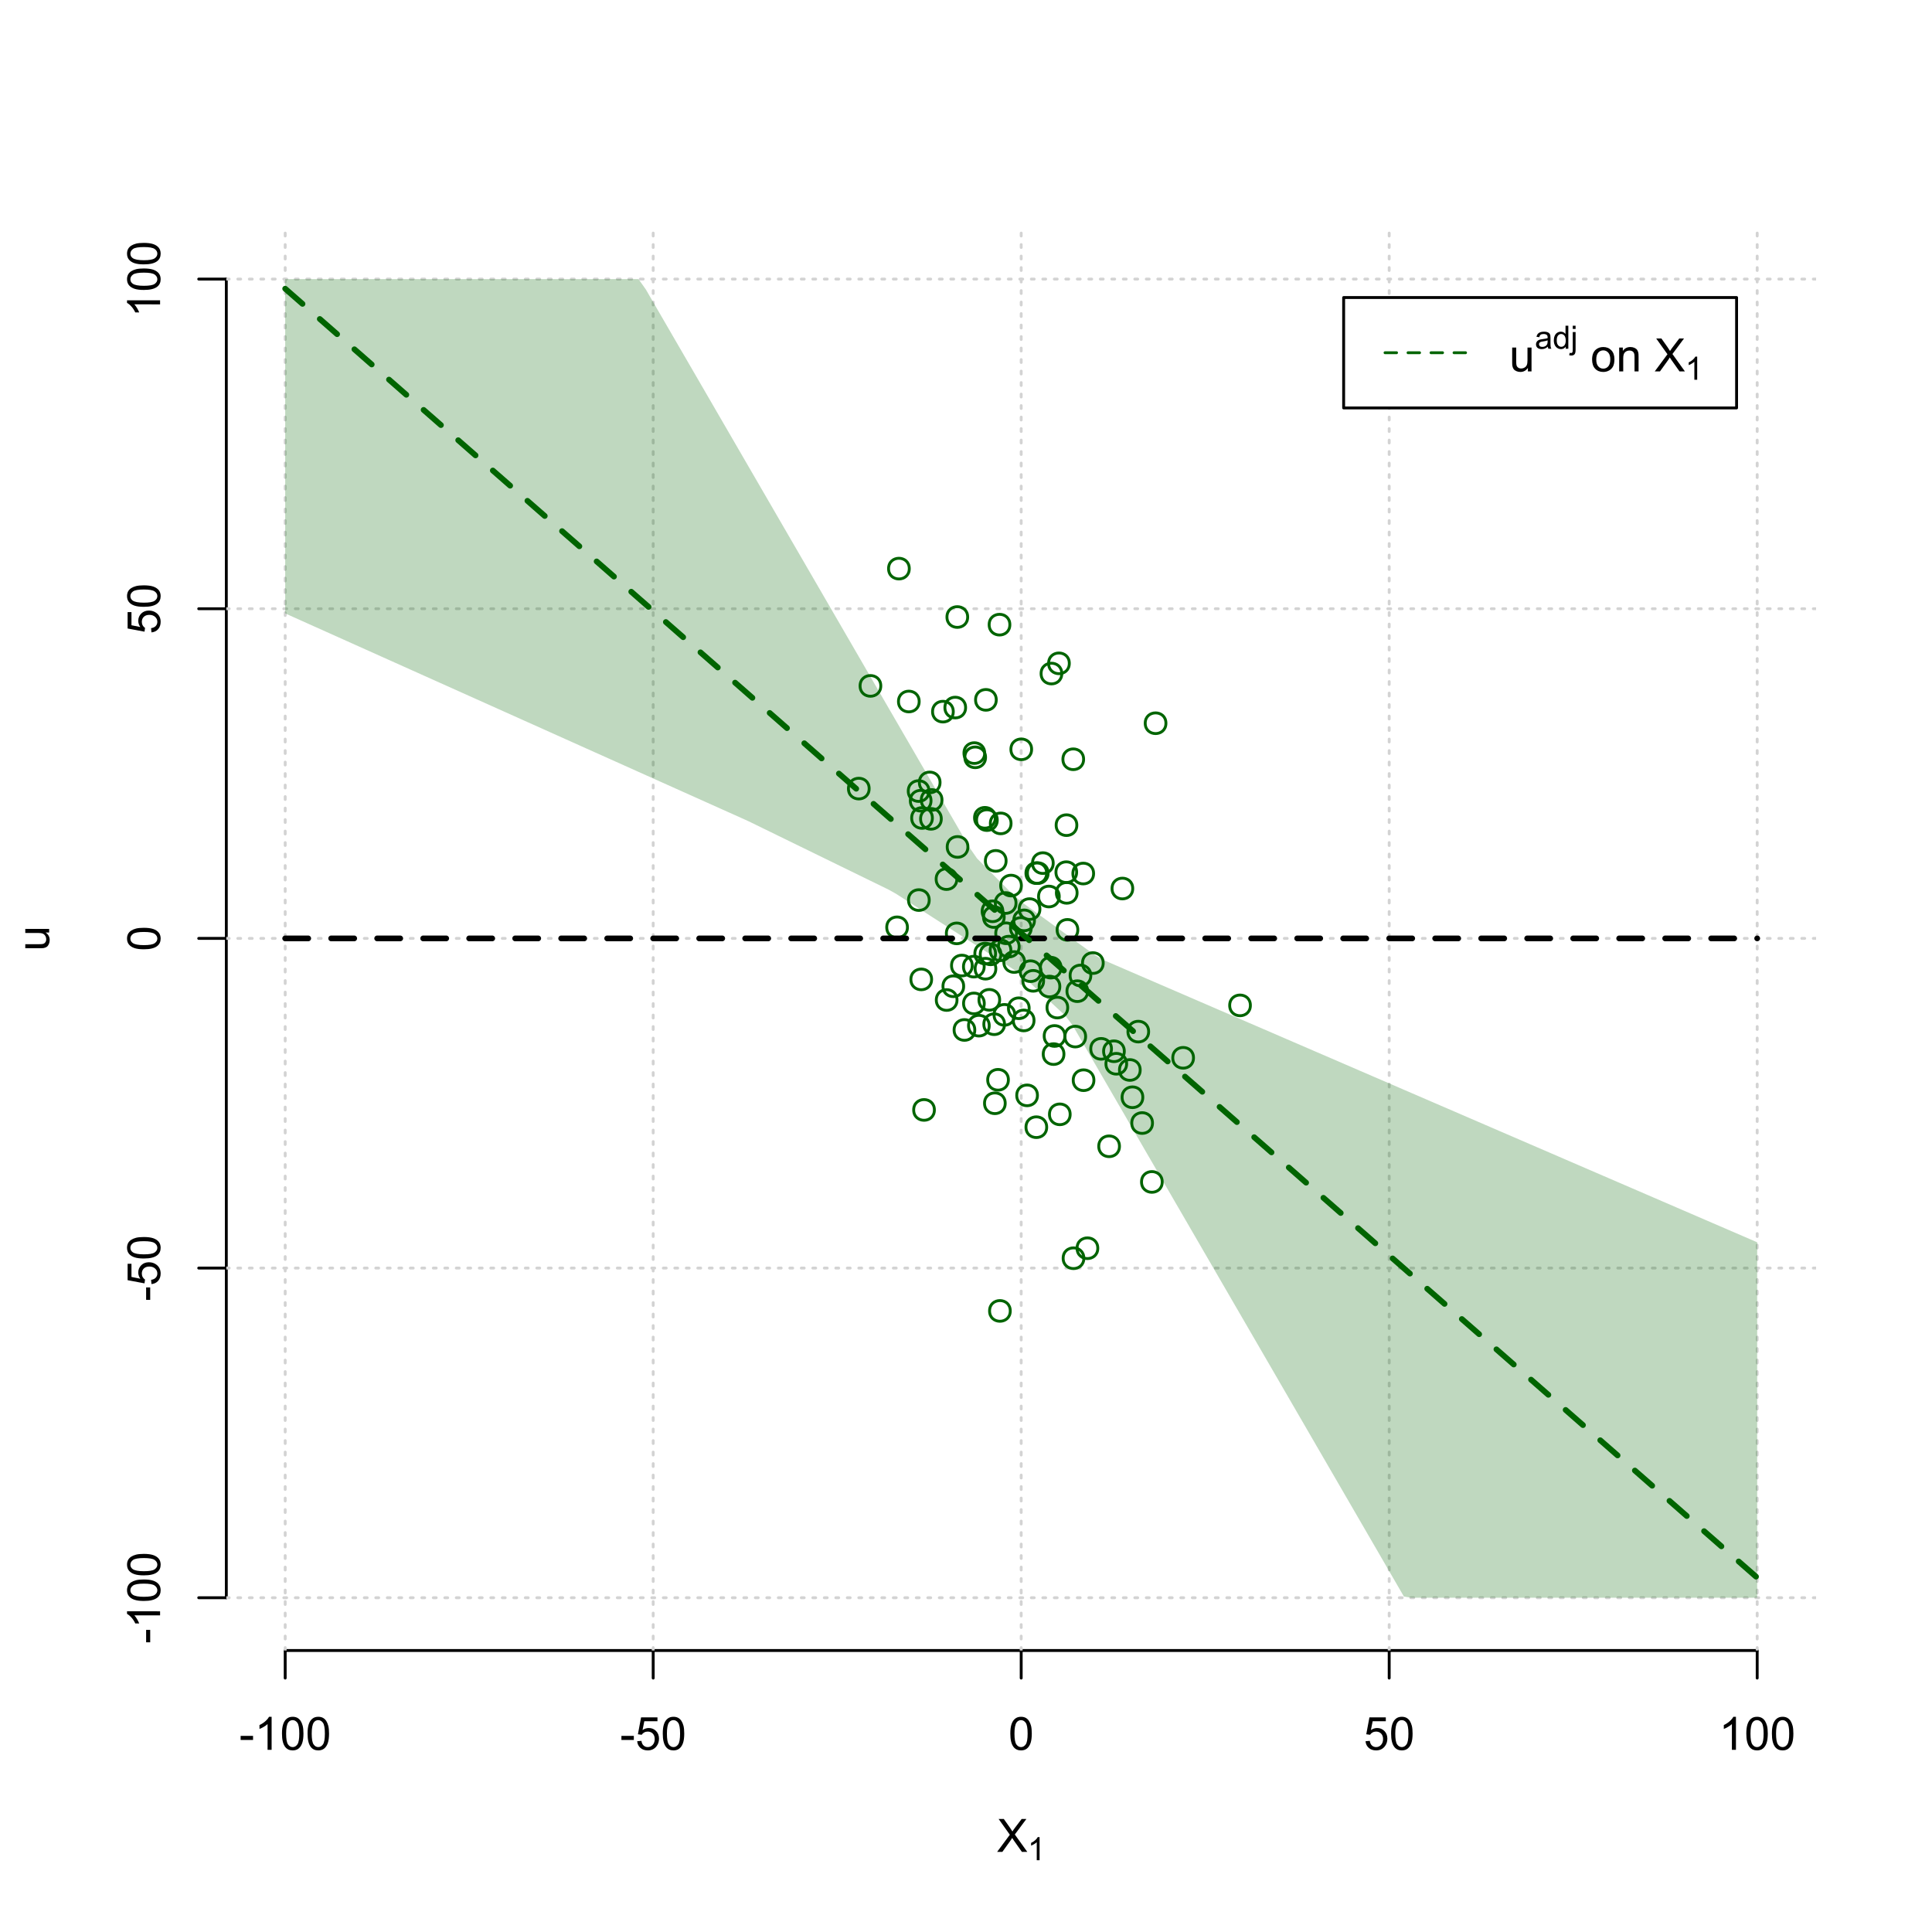 <?xml version="1.0" encoding="UTF-8"?>
<svg xmlns="http://www.w3.org/2000/svg" xmlns:xlink="http://www.w3.org/1999/xlink" width="504pt" height="504pt" viewBox="0 0 504 504" version="1.1">
<defs>
<g>
<symbol overflow="visible" id="glyph0-0">
<path style="stroke:none;" d="M 1.5 0 L 1.5 -7.5 L 7.5 -7.5 L 7.5 0 Z M 1.688 -0.188 L 7.312 -0.188 L 7.312 -7.312 L 1.688 -7.312 Z M 1.688 -0.188 "/>
</symbol>
<symbol overflow="visible" id="glyph0-1">
<path style="stroke:none;" d="M 0.055 0 L 3.375 -4.477 L 0.445 -8.59 L 1.797 -8.59 L 3.359 -6.387 C 3.68 -5.93 3.91 -5.578 4.047 -5.332 C 4.238 -5.645 4.465 -5.969 4.727 -6.312 L 6.457 -8.59 L 7.695 -8.59 L 4.676 -4.539 L 7.93 0 L 6.523 0 L 4.359 -3.062 C 4.238 -3.238 4.113 -3.43 3.984 -3.641 C 3.789 -3.324 3.652 -3.109 3.574 -2.992 L 1.418 0 Z M 0.055 0 "/>
</symbol>
<symbol overflow="visible" id="glyph0-2">
<path style="stroke:none;" d="M 0.383 -2.578 L 0.383 -3.641 L 3.621 -3.641 L 3.621 -2.578 Z M 0.383 -2.578 "/>
</symbol>
<symbol overflow="visible" id="glyph0-3">
<path style="stroke:none;" d="M 4.469 0 L 3.414 0 L 3.414 -6.719 C 3.16 -6.477 2.828 -6.234 2.414 -5.996 C 2 -5.75 1.629 -5.57 1.305 -5.449 L 1.305 -6.469 C 1.895 -6.742 2.41 -7.078 2.852 -7.477 C 3.293 -7.871 3.605 -8.254 3.789 -8.625 L 4.469 -8.625 Z M 4.469 0 "/>
</symbol>
<symbol overflow="visible" id="glyph0-4">
<path style="stroke:none;" d="M 0.5 -4.234 C 0.496 -5.246 0.602 -6.062 0.812 -6.688 C 1.02 -7.305 1.328 -7.785 1.742 -8.121 C 2.148 -8.457 2.668 -8.625 3.297 -8.625 C 3.758 -8.625 4.164 -8.531 4.512 -8.348 C 4.855 -8.16 5.141 -7.891 5.371 -7.543 C 5.594 -7.191 5.773 -6.766 5.906 -6.266 C 6.035 -5.762 6.098 -5.086 6.102 -4.234 C 6.098 -3.227 5.996 -2.414 5.789 -1.797 C 5.578 -1.176 5.266 -0.695 4.859 -0.359 C 4.445 -0.02 3.926 0.145 3.297 0.148 C 2.465 0.145 1.816 -0.148 1.348 -0.742 C 0.781 -1.457 0.496 -2.621 0.5 -4.234 Z M 1.582 -4.234 C 1.582 -2.824 1.746 -1.887 2.074 -1.418 C 2.402 -0.949 2.809 -0.715 3.297 -0.719 C 3.777 -0.715 4.184 -0.949 4.52 -1.422 C 4.848 -1.887 5.016 -2.824 5.016 -4.234 C 5.016 -5.648 4.848 -6.59 4.52 -7.055 C 4.184 -7.516 3.773 -7.746 3.289 -7.75 C 2.801 -7.746 2.414 -7.543 2.125 -7.137 C 1.762 -6.613 1.582 -5.645 1.582 -4.234 Z M 1.582 -4.234 "/>
</symbol>
<symbol overflow="visible" id="glyph0-5">
<path style="stroke:none;" d="M 0.5 -2.25 L 1.605 -2.344 C 1.684 -1.805 1.871 -1.398 2.176 -1.125 C 2.473 -0.852 2.836 -0.715 3.258 -0.719 C 3.766 -0.715 4.195 -0.906 4.547 -1.293 C 4.898 -1.672 5.074 -2.18 5.074 -2.82 C 5.074 -3.414 4.902 -3.891 4.566 -4.242 C 4.227 -4.59 3.785 -4.762 3.242 -4.766 C 2.898 -4.762 2.594 -4.684 2.32 -4.531 C 2.047 -4.375 1.832 -4.176 1.676 -3.93 L 0.688 -4.062 L 1.516 -8.473 L 5.789 -8.473 L 5.789 -7.465 L 2.359 -7.465 L 1.898 -5.156 C 2.414 -5.516 2.953 -5.695 3.523 -5.695 C 4.27 -5.695 4.902 -5.434 5.422 -4.914 C 5.934 -4.395 6.191 -3.727 6.195 -2.914 C 6.191 -2.133 5.965 -1.461 5.516 -0.898 C 4.961 -0.199 4.211 0.145 3.258 0.148 C 2.477 0.145 1.836 -0.07 1.344 -0.508 C 0.844 -0.941 0.562 -1.523 0.5 -2.25 Z M 0.5 -2.25 "/>
</symbol>
<symbol overflow="visible" id="glyph0-6">
<path style="stroke:none;" d="M 4.867 0 L 4.867 -0.914 C 4.379 -0.211 3.723 0.141 2.895 0.141 C 2.527 0.141 2.184 0.07 1.867 -0.07 C 1.547 -0.211 1.309 -0.387 1.156 -0.602 C 1 -0.812 0.895 -1.074 0.832 -1.383 C 0.785 -1.59 0.762 -1.918 0.766 -2.367 L 0.766 -6.223 L 1.82 -6.223 L 1.82 -2.773 C 1.816 -2.219 1.84 -1.848 1.887 -1.656 C 1.949 -1.379 2.09 -1.16 2.309 -1.004 C 2.523 -0.84 2.789 -0.762 3.105 -0.766 C 3.418 -0.762 3.715 -0.844 3.996 -1.008 C 4.273 -1.172 4.469 -1.391 4.586 -1.672 C 4.699 -1.949 4.758 -2.355 4.758 -2.891 L 4.758 -6.223 L 5.812 -6.223 L 5.812 0 Z M 4.867 0 "/>
</symbol>
<symbol overflow="visible" id="glyph0-7">
<path style="stroke:none;" d=""/>
</symbol>
<symbol overflow="visible" id="glyph0-8">
<path style="stroke:none;" d="M 0.398 -3.109 C 0.398 -4.262 0.719 -5.117 1.359 -5.672 C 1.895 -6.133 2.547 -6.363 3.316 -6.363 C 4.172 -6.363 4.871 -6.082 5.414 -5.52 C 5.953 -4.957 6.223 -4.184 6.227 -3.199 C 6.223 -2.398 6.102 -1.766 5.867 -1.309 C 5.625 -0.848 5.277 -0.492 4.82 -0.238 C 4.359 0.016 3.859 0.141 3.316 0.141 C 2.441 0.141 1.734 -0.137 1.203 -0.695 C 0.664 -1.254 0.398 -2.059 0.398 -3.109 Z M 1.484 -3.109 C 1.48 -2.309 1.656 -1.711 2.004 -1.32 C 2.348 -0.922 2.785 -0.727 3.316 -0.727 C 3.84 -0.727 4.273 -0.926 4.621 -1.324 C 4.969 -1.723 5.145 -2.328 5.145 -3.148 C 5.145 -3.914 4.969 -4.496 4.617 -4.895 C 4.266 -5.289 3.832 -5.488 3.316 -5.492 C 2.785 -5.488 2.348 -5.293 2.004 -4.898 C 1.656 -4.5 1.48 -3.902 1.484 -3.109 Z M 1.484 -3.109 "/>
</symbol>
<symbol overflow="visible" id="glyph0-9">
<path style="stroke:none;" d="M 0.789 0 L 0.789 -6.223 L 1.742 -6.223 L 1.742 -5.336 C 2.195 -6.02 2.855 -6.363 3.719 -6.363 C 4.09 -6.363 4.434 -6.293 4.754 -6.16 C 5.066 -6.023 5.305 -5.848 5.461 -5.633 C 5.617 -5.41 5.727 -5.152 5.789 -4.852 C 5.828 -4.656 5.848 -4.312 5.848 -3.828 L 5.848 0 L 4.793 0 L 4.793 -3.785 C 4.793 -4.215 4.75 -4.535 4.668 -4.75 C 4.586 -4.961 4.441 -5.129 4.234 -5.258 C 4.023 -5.383 3.777 -5.449 3.5 -5.449 C 3.047 -5.449 2.66 -5.305 2.332 -5.02 C 2.004 -4.734 1.84 -4.195 1.844 -3.398 L 1.844 0 Z M 0.789 0 "/>
</symbol>
<symbol overflow="visible" id="glyph1-0">
<path style="stroke:none;" d="M 1.051 0 L 1.051 -5.25 L 5.25 -5.25 L 5.25 0 Z M 1.18 -0.133 L 5.117 -0.133 L 5.117 -5.117 L 1.18 -5.117 Z M 1.18 -0.133 "/>
</symbol>
<symbol overflow="visible" id="glyph1-1">
<path style="stroke:none;" d="M 3.129 0 L 2.391 0 L 2.391 -4.703 C 2.211 -4.531 1.977 -4.363 1.691 -4.195 C 1.398 -4.023 1.141 -3.895 0.914 -3.812 L 0.914 -4.527 C 1.328 -4.719 1.688 -4.953 1.996 -5.234 C 2.305 -5.508 2.523 -5.777 2.652 -6.039 L 3.129 -6.039 Z M 3.129 0 "/>
</symbol>
<symbol overflow="visible" id="glyph1-2">
<path style="stroke:none;" d="M 3.395 -0.539 C 3.117 -0.305 2.855 -0.137 2.605 -0.043 C 2.352 0.051 2.082 0.094 1.793 0.098 C 1.312 0.094 0.941 -0.02 0.688 -0.25 C 0.43 -0.48 0.305 -0.781 0.305 -1.148 C 0.305 -1.359 0.352 -1.551 0.449 -1.73 C 0.543 -1.902 0.668 -2.047 0.828 -2.156 C 0.984 -2.262 1.164 -2.34 1.363 -2.398 C 1.504 -2.434 1.723 -2.473 2.02 -2.512 C 2.609 -2.578 3.047 -2.664 3.336 -2.766 C 3.336 -2.867 3.34 -2.93 3.34 -2.957 C 3.34 -3.258 3.27 -3.469 3.129 -3.594 C 2.941 -3.758 2.66 -3.844 2.289 -3.844 C 1.941 -3.844 1.684 -3.781 1.52 -3.66 C 1.348 -3.535 1.227 -3.32 1.152 -3.016 L 0.43 -3.113 C 0.492 -3.418 0.602 -3.668 0.754 -3.863 C 0.902 -4.051 1.121 -4.199 1.406 -4.301 C 1.688 -4.402 2.016 -4.453 2.395 -4.453 C 2.766 -4.453 3.066 -4.406 3.301 -4.32 C 3.527 -4.23 3.699 -4.121 3.812 -3.992 C 3.918 -3.855 3.996 -3.691 4.043 -3.492 C 4.066 -3.363 4.078 -3.133 4.082 -2.809 L 4.082 -1.824 C 4.078 -1.137 4.094 -0.703 4.129 -0.523 C 4.156 -0.336 4.219 -0.164 4.316 0 L 3.543 0 C 3.465 -0.152 3.414 -0.332 3.395 -0.539 Z M 3.336 -2.188 C 3.062 -2.074 2.66 -1.98 2.129 -1.906 C 1.82 -1.859 1.605 -1.812 1.484 -1.758 C 1.355 -1.703 1.258 -1.621 1.191 -1.52 C 1.121 -1.41 1.09 -1.293 1.09 -1.168 C 1.09 -0.969 1.164 -0.805 1.312 -0.676 C 1.461 -0.543 1.68 -0.48 1.969 -0.48 C 2.25 -0.48 2.5 -0.539 2.727 -0.664 C 2.945 -0.785 3.109 -0.957 3.215 -1.176 C 3.293 -1.34 3.332 -1.586 3.336 -1.914 Z M 3.336 -2.188 "/>
</symbol>
<symbol overflow="visible" id="glyph1-3">
<path style="stroke:none;" d="M 3.379 0 L 3.379 -0.551 C 3.102 -0.121 2.695 0.094 2.16 0.098 C 1.812 0.094 1.492 0 1.203 -0.188 C 0.906 -0.379 0.68 -0.645 0.523 -0.988 C 0.359 -1.328 0.281 -1.723 0.285 -2.172 C 0.281 -2.605 0.355 -3 0.504 -3.355 C 0.648 -3.707 0.863 -3.977 1.156 -4.168 C 1.441 -4.355 1.766 -4.453 2.129 -4.453 C 2.387 -4.453 2.621 -4.395 2.828 -4.285 C 3.031 -4.172 3.199 -4.031 3.332 -3.855 L 3.332 -6.012 L 4.066 -6.012 L 4.066 0 Z M 1.047 -2.172 C 1.043 -1.613 1.16 -1.195 1.398 -0.922 C 1.629 -0.641 1.906 -0.504 2.23 -0.508 C 2.551 -0.504 2.824 -0.637 3.051 -0.902 C 3.273 -1.168 3.387 -1.57 3.391 -2.113 C 3.387 -2.707 3.273 -3.145 3.047 -3.426 C 2.816 -3.703 2.531 -3.844 2.199 -3.844 C 1.867 -3.844 1.594 -3.707 1.375 -3.441 C 1.152 -3.168 1.043 -2.746 1.047 -2.172 Z M 1.047 -2.172 "/>
</symbol>
<symbol overflow="visible" id="glyph1-4">
<path style="stroke:none;" d="M 0.551 -5.156 L 0.551 -6.012 L 1.289 -6.012 L 1.289 -5.156 Z M -0.387 1.691 L -0.246 1.062 C -0.098 1.098 0.016 1.117 0.102 1.121 C 0.25 1.117 0.363 1.066 0.438 0.969 C 0.512 0.867 0.551 0.621 0.551 0.223 L 0.551 -4.355 L 1.289 -4.355 L 1.289 0.238 C 1.289 0.773 1.219 1.148 1.078 1.359 C 0.898 1.633 0.602 1.77 0.191 1.77 C -0.008 1.77 -0.199 1.742 -0.387 1.691 Z M -0.387 1.691 "/>
</symbol>
<symbol overflow="visible" id="glyph2-0">
<path style="stroke:none;" d="M 0 -1.5 L -7.5 -1.5 L -7.5 -7.5 L 0 -7.5 Z M -0.188 -1.688 L -0.188 -7.312 L -7.312 -7.312 L -7.312 -1.688 Z M -0.188 -1.688 "/>
</symbol>
<symbol overflow="visible" id="glyph2-1">
<path style="stroke:none;" d="M 0 -4.867 L -0.914 -4.867 C -0.211 -4.379 0.141 -3.723 0.141 -2.895 C 0.141 -2.527 0.07 -2.184 -0.07 -1.867 C -0.211 -1.547 -0.387 -1.309 -0.598 -1.156 C -0.809 -1 -1.07 -0.895 -1.383 -0.832 C -1.59 -0.789 -1.918 -0.766 -2.367 -0.77 L -6.223 -0.77 L -6.223 -1.824 L -2.773 -1.824 C -2.219 -1.82 -1.848 -1.844 -1.656 -1.887 C -1.379 -1.949 -1.16 -2.09 -1.004 -2.309 C -0.84 -2.523 -0.762 -2.789 -0.766 -3.105 C -0.762 -3.418 -0.844 -3.715 -1.008 -3.996 C -1.172 -4.273 -1.391 -4.469 -1.672 -4.586 C -1.945 -4.699 -2.352 -4.758 -2.887 -4.758 L -6.223 -4.758 L -6.223 -5.812 L 0 -5.812 Z M 0 -4.867 "/>
</symbol>
<symbol overflow="visible" id="glyph2-2">
<path style="stroke:none;" d="M -2.578 -0.383 L -3.641 -0.383 L -3.641 -3.621 L -2.578 -3.621 Z M -2.578 -0.383 "/>
</symbol>
<symbol overflow="visible" id="glyph2-3">
<path style="stroke:none;" d="M 0 -4.469 L 0 -3.414 L -6.719 -3.418 C -6.477 -3.16 -6.234 -2.828 -5.996 -2.418 C -5.75 -2.004 -5.57 -1.633 -5.449 -1.309 L -6.469 -1.309 C -6.742 -1.895 -7.078 -2.41 -7.477 -2.852 C -7.871 -3.293 -8.254 -3.605 -8.625 -3.793 L -8.625 -4.473 Z M 0 -4.469 "/>
</symbol>
<symbol overflow="visible" id="glyph2-4">
<path style="stroke:none;" d="M -4.234 -0.5 C -5.246 -0.496 -6.062 -0.602 -6.688 -0.812 C -7.305 -1.02 -7.785 -1.328 -8.121 -1.742 C -8.457 -2.152 -8.625 -2.672 -8.625 -3.301 C -8.625 -3.758 -8.531 -4.164 -8.348 -4.512 C -8.16 -4.859 -7.891 -5.145 -7.543 -5.371 C -7.191 -5.594 -6.766 -5.773 -6.266 -5.906 C -5.762 -6.035 -5.086 -6.098 -4.234 -6.102 C -3.223 -6.098 -2.41 -5.996 -1.793 -5.789 C -1.176 -5.578 -0.695 -5.266 -0.359 -4.859 C -0.02 -4.445 0.145 -3.926 0.148 -3.297 C 0.145 -2.465 -0.148 -1.816 -0.742 -1.348 C -1.457 -0.781 -2.621 -0.496 -4.234 -0.5 Z M -4.234 -1.582 C -2.824 -1.582 -1.887 -1.746 -1.418 -2.074 C -0.949 -2.402 -0.715 -2.809 -0.719 -3.297 C -0.715 -3.777 -0.949 -4.184 -1.422 -4.52 C -1.887 -4.848 -2.824 -5.016 -4.234 -5.016 C -5.648 -5.016 -6.59 -4.848 -7.055 -4.52 C -7.516 -4.188 -7.746 -3.777 -7.75 -3.289 C -7.746 -2.801 -7.543 -2.414 -7.137 -2.129 C -6.613 -1.762 -5.645 -1.582 -4.234 -1.582 Z M -4.234 -1.582 "/>
</symbol>
<symbol overflow="visible" id="glyph2-5">
<path style="stroke:none;" d="M -2.25 -0.5 L -2.344 -1.605 C -1.805 -1.684 -1.398 -1.871 -1.125 -2.176 C -0.852 -2.473 -0.715 -2.836 -0.719 -3.258 C -0.715 -3.766 -0.906 -4.195 -1.293 -4.547 C -1.672 -4.898 -2.18 -5.074 -2.816 -5.074 C -3.414 -5.074 -3.891 -4.902 -4.242 -4.566 C -4.59 -4.227 -4.762 -3.785 -4.766 -3.242 C -4.762 -2.898 -4.684 -2.594 -4.531 -2.32 C -4.375 -2.047 -4.176 -1.832 -3.93 -1.676 L -4.062 -0.688 L -8.473 -1.52 L -8.473 -5.789 L -7.465 -5.789 L -7.465 -2.363 L -5.156 -1.898 C -5.516 -2.414 -5.695 -2.953 -5.695 -3.523 C -5.695 -4.27 -5.434 -4.902 -4.914 -5.422 C -4.395 -5.934 -3.727 -6.191 -2.91 -6.195 C -2.133 -6.191 -1.461 -5.965 -0.895 -5.516 C -0.199 -4.961 0.145 -4.211 0.148 -3.258 C 0.145 -2.477 -0.07 -1.836 -0.508 -1.344 C -0.941 -0.848 -1.523 -0.566 -2.25 -0.5 Z M -2.25 -0.5 "/>
</symbol>
</g>
<clipPath id="clip1">
  <path d="M 74 59.039 L 75 59.039 L 75 430.559 L 74 430.559 Z M 74 59.039 "/>
</clipPath>
<clipPath id="clip2">
  <path d="M 170 59.039 L 171 59.039 L 171 430.559 L 170 430.559 Z M 170 59.039 "/>
</clipPath>
<clipPath id="clip3">
  <path d="M 266 59.039 L 267 59.039 L 267 430.559 L 266 430.559 Z M 266 59.039 "/>
</clipPath>
<clipPath id="clip4">
  <path d="M 362 59.039 L 363 59.039 L 363 430.559 L 362 430.559 Z M 362 59.039 "/>
</clipPath>
<clipPath id="clip5">
  <path d="M 458 59.039 L 459 59.039 L 459 430.559 L 458 430.559 Z M 458 59.039 "/>
</clipPath>
<clipPath id="clip6">
  <path d="M 59.039 416 L 473.758 416 L 473.758 418 L 59.039 418 Z M 59.039 416 "/>
</clipPath>
<clipPath id="clip7">
  <path d="M 59.039 330 L 473.758 330 L 473.758 332 L 59.039 332 Z M 59.039 330 "/>
</clipPath>
<clipPath id="clip8">
  <path d="M 59.039 244 L 473.758 244 L 473.758 246 L 59.039 246 Z M 59.039 244 "/>
</clipPath>
<clipPath id="clip9">
  <path d="M 59.039 158 L 473.758 158 L 473.758 160 L 59.039 160 Z M 59.039 158 "/>
</clipPath>
<clipPath id="clip10">
  <path d="M 59.039 72 L 473.758 72 L 473.758 74 L 59.039 74 Z M 59.039 72 "/>
</clipPath>
</defs>
<g id="surface3816">
<rect x="0" y="0" width="504" height="504" style="fill:rgb(100%,100%,100%);fill-opacity:1;stroke:none;"/>
<g style="fill:rgb(0%,0%,0%);fill-opacity:1;">
  <use xlink:href="#glyph0-1" x="260.062" y="483.102"/>
</g>
<g style="fill:rgb(0%,0%,0%);fill-opacity:1;">
  <use xlink:href="#glyph1-1" x="268.066" y="485.281"/>
</g>
<g style="fill:rgb(0%,0%,0%);fill-opacity:1;">
  <use xlink:href="#glyph2-1" x="12.82" y="248.137"/>
</g>
<path style="fill:none;stroke-width:0.75;stroke-linecap:round;stroke-linejoin:round;stroke:rgb(0%,0%,0%);stroke-opacity:1;stroke-miterlimit:10;" d="M 74.398 430.559 L 458.398 430.559 "/>
<path style="fill:none;stroke-width:0.75;stroke-linecap:round;stroke-linejoin:round;stroke:rgb(0%,0%,0%);stroke-opacity:1;stroke-miterlimit:10;" d="M 74.398 430.559 L 74.398 437.762 "/>
<path style="fill:none;stroke-width:0.75;stroke-linecap:round;stroke-linejoin:round;stroke:rgb(0%,0%,0%);stroke-opacity:1;stroke-miterlimit:10;" d="M 170.398 430.559 L 170.398 437.762 "/>
<path style="fill:none;stroke-width:0.75;stroke-linecap:round;stroke-linejoin:round;stroke:rgb(0%,0%,0%);stroke-opacity:1;stroke-miterlimit:10;" d="M 266.398 430.559 L 266.398 437.762 "/>
<path style="fill:none;stroke-width:0.75;stroke-linecap:round;stroke-linejoin:round;stroke:rgb(0%,0%,0%);stroke-opacity:1;stroke-miterlimit:10;" d="M 362.398 430.559 L 362.398 437.762 "/>
<path style="fill:none;stroke-width:0.75;stroke-linecap:round;stroke-linejoin:round;stroke:rgb(0%,0%,0%);stroke-opacity:1;stroke-miterlimit:10;" d="M 458.398 430.559 L 458.398 437.762 "/>
<g style="fill:rgb(0%,0%,0%);fill-opacity:1;">
  <use xlink:href="#glyph0-2" x="62.391" y="456.48"/>
  <use xlink:href="#glyph0-3" x="66.387" y="456.48"/>
  <use xlink:href="#glyph0-4" x="73.061" y="456.48"/>
  <use xlink:href="#glyph0-4" x="79.734" y="456.48"/>
</g>
<g style="fill:rgb(0%,0%,0%);fill-opacity:1;">
  <use xlink:href="#glyph0-2" x="161.727" y="456.48"/>
  <use xlink:href="#glyph0-5" x="165.723" y="456.48"/>
  <use xlink:href="#glyph0-4" x="172.396" y="456.48"/>
</g>
<g style="fill:rgb(0%,0%,0%);fill-opacity:1;">
  <use xlink:href="#glyph0-4" x="263.062" y="456.48"/>
</g>
<g style="fill:rgb(0%,0%,0%);fill-opacity:1;">
  <use xlink:href="#glyph0-5" x="355.727" y="456.48"/>
  <use xlink:href="#glyph0-4" x="362.4" y="456.48"/>
</g>
<g style="fill:rgb(0%,0%,0%);fill-opacity:1;">
  <use xlink:href="#glyph0-3" x="448.387" y="456.48"/>
  <use xlink:href="#glyph0-4" x="455.061" y="456.48"/>
  <use xlink:href="#glyph0-4" x="461.734" y="456.48"/>
</g>
<path style="fill:none;stroke-width:0.75;stroke-linecap:round;stroke-linejoin:round;stroke:rgb(0%,0%,0%);stroke-opacity:1;stroke-miterlimit:10;" d="M 59.039 416.801 L 59.039 72.801 "/>
<path style="fill:none;stroke-width:0.75;stroke-linecap:round;stroke-linejoin:round;stroke:rgb(0%,0%,0%);stroke-opacity:1;stroke-miterlimit:10;" d="M 59.039 416.801 L 51.84 416.801 "/>
<path style="fill:none;stroke-width:0.75;stroke-linecap:round;stroke-linejoin:round;stroke:rgb(0%,0%,0%);stroke-opacity:1;stroke-miterlimit:10;" d="M 59.039 330.801 L 51.84 330.801 "/>
<path style="fill:none;stroke-width:0.75;stroke-linecap:round;stroke-linejoin:round;stroke:rgb(0%,0%,0%);stroke-opacity:1;stroke-miterlimit:10;" d="M 59.039 244.801 L 51.84 244.801 "/>
<path style="fill:none;stroke-width:0.75;stroke-linecap:round;stroke-linejoin:round;stroke:rgb(0%,0%,0%);stroke-opacity:1;stroke-miterlimit:10;" d="M 59.039 158.801 L 51.84 158.801 "/>
<path style="fill:none;stroke-width:0.75;stroke-linecap:round;stroke-linejoin:round;stroke:rgb(0%,0%,0%);stroke-opacity:1;stroke-miterlimit:10;" d="M 59.039 72.801 L 51.84 72.801 "/>
<g style="fill:rgb(0%,0%,0%);fill-opacity:1;">
  <use xlink:href="#glyph2-2" x="41.762" y="428.809"/>
  <use xlink:href="#glyph2-3" x="41.762" y="424.812"/>
  <use xlink:href="#glyph2-4" x="41.762" y="418.139"/>
  <use xlink:href="#glyph2-4" x="41.762" y="411.465"/>
</g>
<g style="fill:rgb(0%,0%,0%);fill-opacity:1;">
  <use xlink:href="#glyph2-2" x="41.762" y="339.473"/>
  <use xlink:href="#glyph2-5" x="41.762" y="335.477"/>
  <use xlink:href="#glyph2-4" x="41.762" y="328.803"/>
</g>
<g style="fill:rgb(0%,0%,0%);fill-opacity:1;">
  <use xlink:href="#glyph2-4" x="41.762" y="248.137"/>
</g>
<g style="fill:rgb(0%,0%,0%);fill-opacity:1;">
  <use xlink:href="#glyph2-5" x="41.762" y="165.473"/>
  <use xlink:href="#glyph2-4" x="41.762" y="158.799"/>
</g>
<g style="fill:rgb(0%,0%,0%);fill-opacity:1;">
  <use xlink:href="#glyph2-3" x="41.762" y="82.812"/>
  <use xlink:href="#glyph2-4" x="41.762" y="76.139"/>
  <use xlink:href="#glyph2-4" x="41.762" y="69.465"/>
</g>
<g clip-path="url(#clip1)" clip-rule="nonzero">
<path style="fill:none;stroke-width:0.75;stroke-linecap:round;stroke-linejoin:round;stroke:rgb(82.745%,82.745%,82.745%);stroke-opacity:1;stroke-dasharray:0.75,2.25;stroke-miterlimit:10;" d="M 74.398 430.559 L 74.398 59.039 "/>
</g>
<g clip-path="url(#clip2)" clip-rule="nonzero">
<path style="fill:none;stroke-width:0.75;stroke-linecap:round;stroke-linejoin:round;stroke:rgb(82.745%,82.745%,82.745%);stroke-opacity:1;stroke-dasharray:0.75,2.25;stroke-miterlimit:10;" d="M 170.398 430.559 L 170.398 59.039 "/>
</g>
<g clip-path="url(#clip3)" clip-rule="nonzero">
<path style="fill:none;stroke-width:0.75;stroke-linecap:round;stroke-linejoin:round;stroke:rgb(82.745%,82.745%,82.745%);stroke-opacity:1;stroke-dasharray:0.75,2.25;stroke-miterlimit:10;" d="M 266.398 430.559 L 266.398 59.039 "/>
</g>
<g clip-path="url(#clip4)" clip-rule="nonzero">
<path style="fill:none;stroke-width:0.75;stroke-linecap:round;stroke-linejoin:round;stroke:rgb(82.745%,82.745%,82.745%);stroke-opacity:1;stroke-dasharray:0.75,2.25;stroke-miterlimit:10;" d="M 362.398 430.559 L 362.398 59.039 "/>
</g>
<g clip-path="url(#clip5)" clip-rule="nonzero">
<path style="fill:none;stroke-width:0.75;stroke-linecap:round;stroke-linejoin:round;stroke:rgb(82.745%,82.745%,82.745%);stroke-opacity:1;stroke-dasharray:0.75,2.25;stroke-miterlimit:10;" d="M 458.398 430.559 L 458.398 59.039 "/>
</g>
<g clip-path="url(#clip6)" clip-rule="nonzero">
<path style="fill:none;stroke-width:0.75;stroke-linecap:round;stroke-linejoin:round;stroke:rgb(82.745%,82.745%,82.745%);stroke-opacity:1;stroke-dasharray:0.75,2.25;stroke-miterlimit:10;" d="M 59.039 416.801 L 473.762 416.801 "/>
</g>
<g clip-path="url(#clip7)" clip-rule="nonzero">
<path style="fill:none;stroke-width:0.75;stroke-linecap:round;stroke-linejoin:round;stroke:rgb(82.745%,82.745%,82.745%);stroke-opacity:1;stroke-dasharray:0.75,2.25;stroke-miterlimit:10;" d="M 59.039 330.801 L 473.762 330.801 "/>
</g>
<g clip-path="url(#clip8)" clip-rule="nonzero">
<path style="fill:none;stroke-width:0.75;stroke-linecap:round;stroke-linejoin:round;stroke:rgb(82.745%,82.745%,82.745%);stroke-opacity:1;stroke-dasharray:0.75,2.25;stroke-miterlimit:10;" d="M 59.039 244.801 L 473.762 244.801 "/>
</g>
<g clip-path="url(#clip9)" clip-rule="nonzero">
<path style="fill:none;stroke-width:0.75;stroke-linecap:round;stroke-linejoin:round;stroke:rgb(82.745%,82.745%,82.745%);stroke-opacity:1;stroke-dasharray:0.75,2.25;stroke-miterlimit:10;" d="M 59.039 158.801 L 473.762 158.801 "/>
</g>
<g clip-path="url(#clip10)" clip-rule="nonzero">
<path style="fill:none;stroke-width:0.75;stroke-linecap:round;stroke-linejoin:round;stroke:rgb(82.745%,82.745%,82.745%);stroke-opacity:1;stroke-dasharray:0.75,2.25;stroke-miterlimit:10;" d="M 59.039 72.801 L 473.762 72.801 "/>
</g>
<path style=" stroke:none;fill-rule:nonzero;fill:rgb(0%,39.216%,0%);fill-opacity:0.251;" d="M 74.398 72.801 L 166.559 72.801 L 168.48 75.512 L 170.398 78.82 L 172.32 82.133 L 174.238 85.441 L 176.16 88.754 L 178.078 92.062 L 180 95.375 L 181.922 98.684 L 183.84 101.996 L 185.762 105.305 L 187.68 108.617 L 189.602 111.926 L 191.52 115.238 L 193.441 118.547 L 195.359 121.859 L 197.281 125.168 L 199.199 128.48 L 201.121 131.789 L 203.039 135.102 L 204.961 138.41 L 206.879 141.723 L 208.801 145.031 L 210.719 148.34 L 212.641 151.652 L 214.559 154.961 L 216.48 158.273 L 218.398 161.582 L 220.32 164.895 L 222.238 168.203 L 224.16 171.516 L 226.078 174.824 L 228 178.137 L 229.922 181.445 L 231.84 184.758 L 233.762 188.066 L 235.68 191.379 L 237.602 194.688 L 239.52 198 L 241.441 201.309 L 243.359 204.621 L 245.281 207.93 L 247.199 211.242 L 249.121 214.551 L 251.039 217.863 L 252.961 221.172 L 254.879 223.938 L 256.801 225.871 L 258.719 227.805 L 260.641 229.738 L 262.559 231.672 L 264.48 233.605 L 266.398 235.23 L 268.32 236.621 L 270.238 238.016 L 272.16 239.406 L 274.078 240.797 L 276 242.191 L 277.922 243.582 L 279.84 244.977 L 281.762 246.367 L 283.68 247.758 L 285.602 249.141 L 287.52 250.289 L 289.441 251.117 L 291.359 251.945 L 293.281 252.773 L 295.199 253.605 L 297.121 254.434 L 299.039 255.262 L 300.961 256.09 L 302.879 256.922 L 304.801 257.75 L 306.719 258.578 L 308.641 259.406 L 310.559 260.238 L 312.48 261.066 L 314.398 261.895 L 316.32 262.723 L 318.238 263.555 L 320.16 264.383 L 322.078 265.211 L 324 266.039 L 325.922 266.871 L 327.84 267.699 L 329.762 268.527 L 331.68 269.355 L 333.602 270.188 L 335.52 271.016 L 337.441 271.844 L 339.359 272.672 L 341.281 273.5 L 343.199 274.332 L 345.121 275.16 L 347.039 275.988 L 348.961 276.816 L 350.879 277.648 L 352.801 278.477 L 354.719 279.305 L 356.641 280.133 L 358.559 280.965 L 360.48 281.793 L 362.398 282.621 L 364.32 283.449 L 366.238 284.281 L 368.16 285.109 L 370.078 285.938 L 372 286.766 L 373.922 287.598 L 375.84 288.426 L 377.762 289.254 L 379.68 290.082 L 381.602 290.914 L 383.52 291.742 L 385.441 292.57 L 387.359 293.398 L 389.281 294.23 L 391.199 295.059 L 393.121 295.887 L 395.039 296.715 L 396.961 297.543 L 398.879 298.375 L 400.801 299.203 L 402.719 300.031 L 404.641 300.859 L 406.559 301.691 L 408.48 302.52 L 410.398 303.348 L 412.32 304.176 L 414.238 305.008 L 416.16 305.836 L 418.078 306.664 L 420 307.492 L 421.922 308.324 L 423.84 309.152 L 425.762 309.98 L 427.68 310.809 L 429.602 311.641 L 431.52 312.469 L 433.441 313.297 L 435.359 314.125 L 437.281 314.957 L 439.199 315.785 L 441.121 316.613 L 443.039 317.441 L 444.961 318.273 L 446.879 319.102 L 448.801 319.93 L 450.719 320.758 L 452.641 321.586 L 454.559 322.418 L 456.48 323.246 L 458.398 324.074 L 458.398 416.801 L 368.16 416.801 L 366.238 416.492 L 364.32 413.18 L 362.398 409.871 L 360.48 406.562 L 358.559 403.25 L 356.641 399.941 L 354.719 396.629 L 352.801 393.32 L 350.879 390.008 L 348.961 386.699 L 347.039 383.387 L 345.121 380.078 L 343.199 376.766 L 341.281 373.457 L 339.359 370.145 L 337.441 366.836 L 335.52 363.523 L 333.602 360.215 L 331.68 356.902 L 329.762 353.594 L 327.84 350.281 L 325.922 346.973 L 324 343.66 L 322.078 340.352 L 320.16 337.039 L 318.238 333.73 L 316.32 330.418 L 314.398 327.109 L 312.48 323.797 L 310.559 320.488 L 308.641 317.176 L 306.719 313.867 L 304.801 310.555 L 302.879 307.246 L 300.961 303.934 L 299.039 300.625 L 297.121 297.312 L 295.199 294.004 L 293.281 290.691 L 291.359 287.383 L 289.441 284.07 L 287.52 280.762 L 285.602 277.449 L 283.68 274.141 L 281.762 270.832 L 279.84 267.52 L 277.922 264.977 L 276 263.191 L 274.078 261.402 L 272.16 259.617 L 270.238 257.832 L 268.32 256.047 L 266.398 254.352 L 264.48 252.953 L 262.559 251.68 L 260.641 250.445 L 258.719 249.211 L 256.801 247.977 L 254.879 246.746 L 252.961 245.512 L 251.039 244.277 L 249.121 243.043 L 247.199 241.809 L 245.281 240.574 L 243.359 239.34 L 241.441 238.105 L 239.52 236.871 L 237.602 235.637 L 235.68 234.402 L 233.762 233.172 L 231.84 232.094 L 229.922 231.156 L 226.078 229.281 L 224.16 228.344 L 222.238 227.406 L 220.32 226.469 L 218.398 225.531 L 216.48 224.594 L 214.559 223.656 L 212.641 222.719 L 210.719 221.781 L 208.801 220.844 L 206.879 219.906 L 204.961 218.969 L 203.039 218.031 L 201.121 217.094 L 199.199 216.156 L 197.281 215.219 L 195.359 214.281 L 193.441 213.41 L 191.52 212.547 L 189.602 211.688 L 187.68 210.828 L 185.762 209.965 L 183.84 209.105 L 181.922 208.242 L 180 207.383 L 178.078 206.52 L 176.16 205.66 L 174.238 204.797 L 172.32 203.938 L 170.398 203.078 L 168.48 202.215 L 166.559 201.355 L 164.641 200.492 L 162.719 199.633 L 160.801 198.77 L 158.879 197.91 L 156.961 197.047 L 155.039 196.188 L 153.121 195.328 L 151.199 194.465 L 149.281 193.605 L 147.359 192.742 L 145.441 191.883 L 143.52 191.02 L 141.602 190.16 L 139.68 189.297 L 137.762 188.438 L 135.84 187.578 L 133.922 186.715 L 132 185.855 L 130.078 184.992 L 128.16 184.133 L 126.238 183.27 L 124.32 182.41 L 122.398 181.547 L 120.48 180.688 L 118.559 179.828 L 116.641 178.965 L 114.719 178.105 L 112.801 177.242 L 110.879 176.383 L 108.961 175.52 L 107.039 174.66 L 105.121 173.797 L 103.199 172.938 L 101.281 172.078 L 99.359 171.215 L 97.441 170.355 L 95.52 169.492 L 93.602 168.633 L 91.68 167.77 L 89.762 166.91 L 87.84 166.047 L 85.922 165.188 L 84 164.324 L 82.078 163.465 L 80.16 162.605 L 78.238 161.742 L 76.32 160.883 L 74.398 160.02 Z M 74.398 72.801 "/>
<path style="fill:none;stroke-width:0.75;stroke-linecap:round;stroke-linejoin:round;stroke:rgb(0%,39.216%,0%);stroke-opacity:1;stroke-miterlimit:10;" d="M 285.367 281.793 C 285.367 285.395 279.969 285.395 279.969 281.793 C 279.969 278.195 285.367 278.195 285.367 281.793 "/>
<path style="fill:none;stroke-width:0.75;stroke-linecap:round;stroke-linejoin:round;stroke:rgb(0%,39.216%,0%);stroke-opacity:1;stroke-miterlimit:10;" d="M 268.477 263.02 C 268.477 266.621 263.074 266.621 263.074 263.02 C 263.074 259.422 268.477 259.422 268.477 263.02 "/>
<path style="fill:none;stroke-width:0.75;stroke-linecap:round;stroke-linejoin:round;stroke:rgb(0%,39.216%,0%);stroke-opacity:1;stroke-miterlimit:10;" d="M 263.441 162.957 C 263.441 166.559 258.043 166.559 258.043 162.957 C 258.043 159.355 263.441 159.355 263.441 162.957 "/>
<path style="fill:none;stroke-width:0.75;stroke-linecap:round;stroke-linejoin:round;stroke:rgb(0%,39.216%,0%);stroke-opacity:1;stroke-miterlimit:10;" d="M 259.781 252.703 C 259.781 256.301 254.379 256.301 254.379 252.703 C 254.379 249.102 259.781 249.102 259.781 252.703 "/>
<path style="fill:none;stroke-width:0.75;stroke-linecap:round;stroke-linejoin:round;stroke:rgb(0%,39.216%,0%);stroke-opacity:1;stroke-miterlimit:10;" d="M 280.98 232.918 C 280.98 236.52 275.578 236.52 275.578 232.918 C 275.578 229.32 280.98 229.32 280.98 232.918 "/>
<path style="fill:none;stroke-width:0.75;stroke-linecap:round;stroke-linejoin:round;stroke:rgb(0%,39.216%,0%);stroke-opacity:1;stroke-miterlimit:10;" d="M 298.125 286.238 C 298.125 289.84 292.723 289.84 292.723 286.238 C 292.723 282.641 298.125 282.641 298.125 286.238 "/>
<path style="fill:none;stroke-width:0.75;stroke-linecap:round;stroke-linejoin:round;stroke:rgb(0%,39.216%,0%);stroke-opacity:1;stroke-miterlimit:10;" d="M 281.168 242.57 C 281.168 246.172 275.77 246.172 275.77 242.57 C 275.77 238.973 281.168 238.973 281.168 242.57 "/>
<path style="fill:none;stroke-width:0.75;stroke-linecap:round;stroke-linejoin:round;stroke:rgb(0%,39.216%,0%);stroke-opacity:1;stroke-miterlimit:10;" d="M 276.988 175.711 C 276.988 179.309 271.59 179.309 271.59 175.711 C 271.59 172.109 276.988 172.109 276.988 175.711 "/>
<path style="fill:none;stroke-width:0.75;stroke-linecap:round;stroke-linejoin:round;stroke:rgb(0%,39.216%,0%);stroke-opacity:1;stroke-miterlimit:10;" d="M 299.645 269.113 C 299.645 272.715 294.242 272.715 294.242 269.113 C 294.242 265.516 299.645 265.516 299.645 269.113 "/>
<path style="fill:none;stroke-width:0.75;stroke-linecap:round;stroke-linejoin:round;stroke:rgb(0%,39.216%,0%);stroke-opacity:1;stroke-miterlimit:10;" d="M 286.379 325.625 C 286.379 329.223 280.977 329.223 280.977 325.625 C 280.977 322.023 286.379 322.023 286.379 325.625 "/>
<path style="fill:none;stroke-width:0.75;stroke-linecap:round;stroke-linejoin:round;stroke:rgb(0%,39.216%,0%);stroke-opacity:1;stroke-miterlimit:10;" d="M 261.613 237.727 C 261.613 241.328 256.215 241.328 256.215 237.727 C 256.215 234.125 261.613 234.125 261.613 237.727 "/>
<path style="fill:none;stroke-width:0.75;stroke-linecap:round;stroke-linejoin:round;stroke:rgb(0%,39.216%,0%);stroke-opacity:1;stroke-miterlimit:10;" d="M 259.629 213.34 C 259.629 216.938 254.23 216.938 254.23 213.34 C 254.23 209.738 259.629 209.738 259.629 213.34 "/>
<path style="fill:none;stroke-width:0.75;stroke-linecap:round;stroke-linejoin:round;stroke:rgb(0%,39.216%,0%);stroke-opacity:1;stroke-miterlimit:10;" d="M 267.27 250.961 C 267.27 254.562 261.871 254.562 261.871 250.961 C 261.871 247.363 267.27 247.363 267.27 250.961 "/>
<path style="fill:none;stroke-width:0.75;stroke-linecap:round;stroke-linejoin:round;stroke:rgb(0%,39.216%,0%);stroke-opacity:1;stroke-miterlimit:10;" d="M 256.742 252.168 C 256.742 255.766 251.34 255.766 251.34 252.168 C 251.34 248.566 256.742 248.566 256.742 252.168 "/>
<path style="fill:none;stroke-width:0.75;stroke-linecap:round;stroke-linejoin:round;stroke:rgb(0%,39.216%,0%);stroke-opacity:1;stroke-miterlimit:10;" d="M 245.734 208.691 C 245.734 212.289 240.336 212.289 240.336 208.691 C 240.336 205.09 245.734 205.09 245.734 208.691 "/>
<path style="fill:none;stroke-width:0.75;stroke-linecap:round;stroke-linejoin:round;stroke:rgb(0%,39.216%,0%);stroke-opacity:1;stroke-miterlimit:10;" d="M 284.559 254.473 C 284.559 258.074 279.16 258.074 279.16 254.473 C 279.16 250.875 284.559 250.875 284.559 254.473 "/>
<path style="fill:none;stroke-width:0.75;stroke-linecap:round;stroke-linejoin:round;stroke:rgb(0%,39.216%,0%);stroke-opacity:1;stroke-miterlimit:10;" d="M 276.477 257.355 C 276.477 260.953 271.078 260.953 271.078 257.355 C 271.078 253.754 276.477 253.754 276.477 257.355 "/>
<path style="fill:none;stroke-width:0.75;stroke-linecap:round;stroke-linejoin:round;stroke:rgb(0%,39.216%,0%);stroke-opacity:1;stroke-miterlimit:10;" d="M 261.965 239.227 C 261.965 242.824 256.566 242.824 256.566 239.227 C 256.566 235.625 261.965 235.625 261.965 239.227 "/>
<path style="fill:none;stroke-width:0.75;stroke-linecap:round;stroke-linejoin:round;stroke:rgb(0%,39.216%,0%);stroke-opacity:1;stroke-miterlimit:10;" d="M 252.434 160.961 C 252.434 164.562 247.031 164.562 247.031 160.961 C 247.031 157.363 252.434 157.363 252.434 160.961 "/>
<path style="fill:none;stroke-width:0.75;stroke-linecap:round;stroke-linejoin:round;stroke:rgb(0%,39.216%,0%);stroke-opacity:1;stroke-miterlimit:10;" d="M 245.555 213.609 C 245.555 217.211 240.156 217.211 240.156 213.609 C 240.156 210.012 245.555 210.012 245.555 213.609 "/>
<path style="fill:none;stroke-width:0.75;stroke-linecap:round;stroke-linejoin:round;stroke:rgb(0%,39.216%,0%);stroke-opacity:1;stroke-miterlimit:10;" d="M 273.422 227.77 C 273.422 231.371 268.02 231.371 268.02 227.77 C 268.02 224.172 273.422 224.172 273.422 227.77 "/>
<path style="fill:none;stroke-width:0.75;stroke-linecap:round;stroke-linejoin:round;stroke:rgb(0%,39.216%,0%);stroke-opacity:1;stroke-miterlimit:10;" d="M 262.461 224.574 C 262.461 228.176 257.059 228.176 257.059 224.574 C 257.059 220.977 262.461 220.977 262.461 224.574 "/>
<path style="fill:none;stroke-width:0.75;stroke-linecap:round;stroke-linejoin:round;stroke:rgb(0%,39.216%,0%);stroke-opacity:1;stroke-miterlimit:10;" d="M 249.609 229.328 C 249.609 232.93 244.211 232.93 244.211 229.328 C 244.211 225.73 249.609 225.73 249.609 229.328 "/>
<path style="fill:none;stroke-width:0.75;stroke-linecap:round;stroke-linejoin:round;stroke:rgb(0%,39.216%,0%);stroke-opacity:1;stroke-miterlimit:10;" d="M 265.047 235.57 C 265.047 239.172 259.648 239.172 259.648 235.57 C 259.648 231.973 265.047 231.973 265.047 235.57 "/>
<path style="fill:none;stroke-width:0.75;stroke-linecap:round;stroke-linejoin:round;stroke:rgb(0%,39.216%,0%);stroke-opacity:1;stroke-miterlimit:10;" d="M 242.34 206.363 C 242.34 209.961 236.938 209.961 236.938 206.363 C 236.938 202.762 242.34 202.762 242.34 206.363 "/>
<path style="fill:none;stroke-width:0.75;stroke-linecap:round;stroke-linejoin:round;stroke:rgb(0%,39.216%,0%);stroke-opacity:1;stroke-miterlimit:10;" d="M 243.23 213.387 C 243.23 216.984 237.828 216.984 237.828 213.387 C 237.828 209.785 243.23 209.785 243.23 213.387 "/>
<path style="fill:none;stroke-width:0.75;stroke-linecap:round;stroke-linejoin:round;stroke:rgb(0%,39.216%,0%);stroke-opacity:1;stroke-miterlimit:10;" d="M 280.914 215.262 C 280.914 218.859 275.516 218.859 275.516 215.262 C 275.516 211.66 280.914 211.66 280.914 215.262 "/>
<path style="fill:none;stroke-width:0.75;stroke-linecap:round;stroke-linejoin:round;stroke:rgb(0%,39.216%,0%);stroke-opacity:1;stroke-miterlimit:10;" d="M 262.051 267.184 C 262.051 270.785 256.652 270.785 256.652 267.184 C 256.652 263.586 262.051 263.586 262.051 267.184 "/>
<path style="fill:none;stroke-width:0.75;stroke-linecap:round;stroke-linejoin:round;stroke:rgb(0%,39.216%,0%);stroke-opacity:1;stroke-miterlimit:10;" d="M 278.531 262.844 C 278.531 266.445 273.133 266.445 273.133 262.844 C 273.133 259.242 278.531 259.242 278.531 262.844 "/>
<path style="fill:none;stroke-width:0.75;stroke-linecap:round;stroke-linejoin:round;stroke:rgb(0%,39.216%,0%);stroke-opacity:1;stroke-miterlimit:10;" d="M 297.441 279.125 C 297.441 282.727 292.039 282.727 292.039 279.125 C 292.039 275.527 297.441 275.527 297.441 279.125 "/>
<path style="fill:none;stroke-width:0.75;stroke-linecap:round;stroke-linejoin:round;stroke:rgb(0%,39.216%,0%);stroke-opacity:1;stroke-miterlimit:10;" d="M 273.051 294.051 C 273.051 297.648 267.648 297.648 267.648 294.051 C 267.648 290.449 273.051 290.449 273.051 294.051 "/>
<path style="fill:none;stroke-width:0.75;stroke-linecap:round;stroke-linejoin:round;stroke:rgb(0%,39.216%,0%);stroke-opacity:1;stroke-miterlimit:10;" d="M 245.23 204.113 C 245.23 207.715 239.832 207.715 239.832 204.113 C 239.832 200.516 245.23 200.516 245.23 204.113 "/>
<path style="fill:none;stroke-width:0.75;stroke-linecap:round;stroke-linejoin:round;stroke:rgb(0%,39.216%,0%);stroke-opacity:1;stroke-miterlimit:10;" d="M 258.059 267.566 C 258.059 271.164 252.66 271.164 252.66 267.566 C 252.66 263.965 258.059 263.965 258.059 267.566 "/>
<path style="fill:none;stroke-width:0.75;stroke-linecap:round;stroke-linejoin:round;stroke:rgb(0%,39.216%,0%);stroke-opacity:1;stroke-miterlimit:10;" d="M 293.906 277.504 C 293.906 281.105 288.504 281.105 288.504 277.504 C 288.504 273.902 293.906 273.902 293.906 277.504 "/>
<path style="fill:none;stroke-width:0.75;stroke-linecap:round;stroke-linejoin:round;stroke:rgb(0%,39.216%,0%);stroke-opacity:1;stroke-miterlimit:10;" d="M 269.117 195.477 C 269.117 199.074 263.715 199.074 263.715 195.477 C 263.715 191.875 269.117 191.875 269.117 195.477 "/>
<path style="fill:none;stroke-width:0.75;stroke-linecap:round;stroke-linejoin:round;stroke:rgb(0%,39.216%,0%);stroke-opacity:1;stroke-miterlimit:10;" d="M 266.445 231.02 C 266.445 234.621 261.047 234.621 261.047 231.02 C 261.047 227.418 266.445 227.418 266.445 231.02 "/>
<path style="fill:none;stroke-width:0.75;stroke-linecap:round;stroke-linejoin:round;stroke:rgb(0%,39.216%,0%);stroke-opacity:1;stroke-miterlimit:10;" d="M 282.742 328.234 C 282.742 331.836 277.344 331.836 277.344 328.234 C 277.344 324.633 282.742 324.633 282.742 328.234 "/>
<path style="fill:none;stroke-width:0.75;stroke-linecap:round;stroke-linejoin:round;stroke:rgb(0%,39.216%,0%);stroke-opacity:1;stroke-miterlimit:10;" d="M 292.035 299.031 C 292.035 302.633 286.633 302.633 286.633 299.031 C 286.633 295.434 292.035 295.434 292.035 299.031 "/>
<path style="fill:none;stroke-width:0.75;stroke-linecap:round;stroke-linejoin:round;stroke:rgb(0%,39.216%,0%);stroke-opacity:1;stroke-miterlimit:10;" d="M 287.793 251.234 C 287.793 254.836 282.391 254.836 282.391 251.234 C 282.391 247.633 287.793 247.633 287.793 251.234 "/>
<path style="fill:none;stroke-width:0.75;stroke-linecap:round;stroke-linejoin:round;stroke:rgb(0%,39.216%,0%);stroke-opacity:1;stroke-miterlimit:10;" d="M 260.156 213.938 C 260.156 217.539 254.754 217.539 254.754 213.938 C 254.754 210.336 260.156 210.336 260.156 213.938 "/>
<path style="fill:none;stroke-width:0.75;stroke-linecap:round;stroke-linejoin:round;stroke:rgb(0%,39.216%,0%);stroke-opacity:1;stroke-miterlimit:10;" d="M 304.156 188.668 C 304.156 192.27 298.754 192.27 298.754 188.668 C 298.754 185.07 304.156 185.07 304.156 188.668 "/>
<path style="fill:none;stroke-width:0.75;stroke-linecap:round;stroke-linejoin:round;stroke:rgb(0%,39.216%,0%);stroke-opacity:1;stroke-miterlimit:10;" d="M 278.949 173.047 C 278.949 176.645 273.551 176.645 273.551 173.047 C 273.551 169.445 278.949 169.445 278.949 173.047 "/>
<path style="fill:none;stroke-width:0.75;stroke-linecap:round;stroke-linejoin:round;stroke:rgb(0%,39.216%,0%);stroke-opacity:1;stroke-miterlimit:10;" d="M 259.895 182.57 C 259.895 186.172 254.496 186.172 254.496 182.57 C 254.496 178.973 259.895 178.973 259.895 182.57 "/>
<path style="fill:none;stroke-width:0.75;stroke-linecap:round;stroke-linejoin:round;stroke:rgb(0%,39.216%,0%);stroke-opacity:1;stroke-miterlimit:10;" d="M 256.766 261.766 C 256.766 265.367 251.363 265.367 251.363 261.766 C 251.363 258.168 256.766 258.168 256.766 261.766 "/>
<path style="fill:none;stroke-width:0.75;stroke-linecap:round;stroke-linejoin:round;stroke:rgb(0%,39.216%,0%);stroke-opacity:1;stroke-miterlimit:10;" d="M 263.707 247.898 C 263.707 251.496 258.309 251.496 258.309 247.898 C 258.309 244.297 263.707 244.297 263.707 247.898 "/>
<path style="fill:none;stroke-width:0.75;stroke-linecap:round;stroke-linejoin:round;stroke:rgb(0%,39.216%,0%);stroke-opacity:1;stroke-miterlimit:10;" d="M 276.324 233.875 C 276.324 237.477 270.926 237.477 270.926 233.875 C 270.926 230.273 276.324 230.273 276.324 233.875 "/>
<path style="fill:none;stroke-width:0.75;stroke-linecap:round;stroke-linejoin:round;stroke:rgb(0%,39.216%,0%);stroke-opacity:1;stroke-miterlimit:10;" d="M 285.285 227.879 C 285.285 231.48 279.883 231.48 279.883 227.879 C 279.883 224.277 285.285 224.277 285.285 227.879 "/>
<path style="fill:none;stroke-width:0.75;stroke-linecap:round;stroke-linejoin:round;stroke:rgb(0%,39.216%,0%);stroke-opacity:1;stroke-miterlimit:10;" d="M 295.496 231.789 C 295.496 235.391 290.098 235.391 290.098 231.789 C 290.098 228.188 295.496 228.188 295.496 231.789 "/>
<path style="fill:none;stroke-width:0.75;stroke-linecap:round;stroke-linejoin:round;stroke:rgb(0%,39.216%,0%);stroke-opacity:1;stroke-miterlimit:10;" d="M 249.656 260.871 C 249.656 264.473 244.254 264.473 244.254 260.871 C 244.254 257.273 249.656 257.273 249.656 260.871 "/>
<path style="fill:none;stroke-width:0.75;stroke-linecap:round;stroke-linejoin:round;stroke:rgb(0%,39.216%,0%);stroke-opacity:1;stroke-miterlimit:10;" d="M 262.23 287.809 C 262.23 291.406 256.832 291.406 256.832 287.809 C 256.832 284.207 262.23 284.207 262.23 287.809 "/>
<path style="fill:none;stroke-width:0.75;stroke-linecap:round;stroke-linejoin:round;stroke:rgb(0%,39.216%,0%);stroke-opacity:1;stroke-miterlimit:10;" d="M 242.875 208.879 C 242.875 212.48 237.477 212.48 237.477 208.879 C 237.477 205.281 242.875 205.281 242.875 208.879 "/>
<path style="fill:none;stroke-width:0.75;stroke-linecap:round;stroke-linejoin:round;stroke:rgb(0%,39.216%,0%);stroke-opacity:1;stroke-miterlimit:10;" d="M 265.863 246.945 C 265.863 250.543 260.461 250.543 260.461 246.945 C 260.461 243.344 265.863 243.344 265.863 246.945 "/>
<path style="fill:none;stroke-width:0.75;stroke-linecap:round;stroke-linejoin:round;stroke:rgb(0%,39.216%,0%);stroke-opacity:1;stroke-miterlimit:10;" d="M 282.68 198.07 C 282.68 201.668 277.281 201.668 277.281 198.07 C 277.281 194.469 282.68 194.469 282.68 198.07 "/>
<path style="fill:none;stroke-width:0.75;stroke-linecap:round;stroke-linejoin:round;stroke:rgb(0%,39.216%,0%);stroke-opacity:1;stroke-miterlimit:10;" d="M 251.391 257.285 C 251.391 260.887 245.992 260.887 245.992 257.285 C 245.992 253.688 251.391 253.688 251.391 257.285 "/>
<path style="fill:none;stroke-width:0.75;stroke-linecap:round;stroke-linejoin:round;stroke:rgb(0%,39.216%,0%);stroke-opacity:1;stroke-miterlimit:10;" d="M 289.949 273.613 C 289.949 277.211 284.551 277.211 284.551 273.613 C 284.551 270.012 289.949 270.012 289.949 273.613 "/>
<path style="fill:none;stroke-width:0.75;stroke-linecap:round;stroke-linejoin:round;stroke:rgb(0%,39.216%,0%);stroke-opacity:1;stroke-miterlimit:10;" d="M 303.188 308.332 C 303.188 311.93 297.789 311.93 297.789 308.332 C 297.789 304.73 303.188 304.73 303.188 308.332 "/>
<path style="fill:none;stroke-width:0.75;stroke-linecap:round;stroke-linejoin:round;stroke:rgb(0%,39.216%,0%);stroke-opacity:1;stroke-miterlimit:10;" d="M 272.242 255.867 C 272.242 259.469 266.84 259.469 266.84 255.867 C 266.84 252.27 272.242 252.27 272.242 255.867 "/>
<path style="fill:none;stroke-width:0.75;stroke-linecap:round;stroke-linejoin:round;stroke:rgb(0%,39.216%,0%);stroke-opacity:1;stroke-miterlimit:10;" d="M 256.871 196.461 C 256.871 200.062 251.469 200.062 251.469 196.461 C 251.469 192.859 256.871 192.859 256.871 196.461 "/>
<path style="fill:none;stroke-width:0.75;stroke-linecap:round;stroke-linejoin:round;stroke:rgb(0%,39.216%,0%);stroke-opacity:1;stroke-miterlimit:10;" d="M 280.863 227.527 C 280.863 231.125 275.465 231.125 275.465 227.527 C 275.465 223.926 280.863 223.926 280.863 227.527 "/>
<path style="fill:none;stroke-width:0.75;stroke-linecap:round;stroke-linejoin:round;stroke:rgb(0%,39.216%,0%);stroke-opacity:1;stroke-miterlimit:10;" d="M 257.102 197.562 C 257.102 201.164 251.703 201.164 251.703 197.562 C 251.703 193.961 257.102 193.961 257.102 197.562 "/>
<path style="fill:none;stroke-width:0.75;stroke-linecap:round;stroke-linejoin:round;stroke:rgb(0%,39.216%,0%);stroke-opacity:1;stroke-miterlimit:10;" d="M 277.797 270.254 C 277.797 273.855 272.398 273.855 272.398 270.254 C 272.398 266.652 277.797 266.652 277.797 270.254 "/>
<path style="fill:none;stroke-width:0.75;stroke-linecap:round;stroke-linejoin:round;stroke:rgb(0%,39.216%,0%);stroke-opacity:1;stroke-miterlimit:10;" d="M 253.625 251.883 C 253.625 255.48 248.227 255.48 248.227 251.883 C 248.227 248.281 253.625 248.281 253.625 251.883 "/>
<path style="fill:none;stroke-width:0.75;stroke-linecap:round;stroke-linejoin:round;stroke:rgb(0%,39.216%,0%);stroke-opacity:1;stroke-miterlimit:10;" d="M 226.734 205.723 C 226.734 209.32 221.332 209.32 221.332 205.723 C 221.332 202.121 226.734 202.121 226.734 205.723 "/>
<path style="fill:none;stroke-width:0.75;stroke-linecap:round;stroke-linejoin:round;stroke:rgb(0%,39.216%,0%);stroke-opacity:1;stroke-miterlimit:10;" d="M 239.785 183 C 239.785 186.602 234.387 186.602 234.387 183 C 234.387 179.402 239.785 179.402 239.785 183 "/>
<path style="fill:none;stroke-width:0.75;stroke-linecap:round;stroke-linejoin:round;stroke:rgb(0%,39.216%,0%);stroke-opacity:1;stroke-miterlimit:10;" d="M 248.68 185.645 C 248.68 189.246 243.277 189.246 243.277 185.645 C 243.277 182.047 248.68 182.047 248.68 185.645 "/>
<path style="fill:none;stroke-width:0.75;stroke-linecap:round;stroke-linejoin:round;stroke:rgb(0%,39.216%,0%);stroke-opacity:1;stroke-miterlimit:10;" d="M 283.734 258.57 C 283.734 262.168 278.336 262.168 278.336 258.57 C 278.336 254.969 283.734 254.969 283.734 258.57 "/>
<path style="fill:none;stroke-width:0.75;stroke-linecap:round;stroke-linejoin:round;stroke:rgb(0%,39.216%,0%);stroke-opacity:1;stroke-miterlimit:10;" d="M 237.203 148.336 C 237.203 151.934 231.801 151.934 231.801 148.336 C 231.801 144.734 237.203 144.734 237.203 148.336 "/>
<path style="fill:none;stroke-width:0.75;stroke-linecap:round;stroke-linejoin:round;stroke:rgb(0%,39.216%,0%);stroke-opacity:1;stroke-miterlimit:10;" d="M 269.859 240.098 C 269.859 243.695 264.461 243.695 264.461 240.098 C 264.461 236.496 269.859 236.496 269.859 240.098 "/>
<path style="fill:none;stroke-width:0.75;stroke-linecap:round;stroke-linejoin:round;stroke:rgb(0%,39.216%,0%);stroke-opacity:1;stroke-miterlimit:10;" d="M 300.648 292.969 C 300.648 296.566 295.246 296.566 295.246 292.969 C 295.246 289.367 300.648 289.367 300.648 292.969 "/>
<path style="fill:none;stroke-width:0.75;stroke-linecap:round;stroke-linejoin:round;stroke:rgb(0%,39.216%,0%);stroke-opacity:1;stroke-miterlimit:10;" d="M 271.281 237.156 C 271.281 240.754 265.879 240.754 265.879 237.156 C 265.879 233.555 271.281 233.555 271.281 237.156 "/>
<path style="fill:none;stroke-width:0.75;stroke-linecap:round;stroke-linejoin:round;stroke:rgb(0%,39.216%,0%);stroke-opacity:1;stroke-miterlimit:10;" d="M 254.293 268.688 C 254.293 272.285 248.895 272.285 248.895 268.688 C 248.895 265.086 254.293 265.086 254.293 268.688 "/>
<path style="fill:none;stroke-width:0.75;stroke-linecap:round;stroke-linejoin:round;stroke:rgb(0%,39.216%,0%);stroke-opacity:1;stroke-miterlimit:10;" d="M 269.746 266.203 C 269.746 269.805 264.344 269.805 264.344 266.203 C 264.344 262.602 269.746 262.602 269.746 266.203 "/>
<path style="fill:none;stroke-width:0.75;stroke-linecap:round;stroke-linejoin:round;stroke:rgb(0%,39.216%,0%);stroke-opacity:1;stroke-miterlimit:10;" d="M 263.059 281.684 C 263.059 285.285 257.66 285.285 257.66 281.684 C 257.66 278.082 263.059 278.082 263.059 281.684 "/>
<path style="fill:none;stroke-width:0.75;stroke-linecap:round;stroke-linejoin:round;stroke:rgb(0%,39.216%,0%);stroke-opacity:1;stroke-miterlimit:10;" d="M 263.547 341.977 C 263.547 345.578 258.148 345.578 258.148 341.977 C 258.148 338.379 263.547 338.379 263.547 341.977 "/>
<path style="fill:none;stroke-width:0.75;stroke-linecap:round;stroke-linejoin:round;stroke:rgb(0%,39.216%,0%);stroke-opacity:1;stroke-miterlimit:10;" d="M 269.012 242.086 C 269.012 245.688 263.609 245.688 263.609 242.086 C 263.609 238.488 269.012 238.488 269.012 242.086 "/>
<path style="fill:none;stroke-width:0.75;stroke-linecap:round;stroke-linejoin:round;stroke:rgb(0%,39.216%,0%);stroke-opacity:1;stroke-miterlimit:10;" d="M 260.781 260.828 C 260.781 264.426 255.379 264.426 255.379 260.828 C 255.379 257.227 260.781 257.227 260.781 260.828 "/>
<path style="fill:none;stroke-width:0.75;stroke-linecap:round;stroke-linejoin:round;stroke:rgb(0%,39.216%,0%);stroke-opacity:1;stroke-miterlimit:10;" d="M 279.172 290.695 C 279.172 294.297 273.773 294.297 273.773 290.695 C 273.773 287.098 279.172 287.098 279.172 290.695 "/>
<path style="fill:none;stroke-width:0.75;stroke-linecap:round;stroke-linejoin:round;stroke:rgb(0%,39.216%,0%);stroke-opacity:1;stroke-miterlimit:10;" d="M 259.707 248.75 C 259.707 252.352 254.309 252.352 254.309 248.75 C 254.309 245.148 259.707 245.148 259.707 248.75 "/>
<path style="fill:none;stroke-width:0.75;stroke-linecap:round;stroke-linejoin:round;stroke:rgb(0%,39.216%,0%);stroke-opacity:1;stroke-miterlimit:10;" d="M 293.297 274.242 C 293.297 277.84 287.895 277.84 287.895 274.242 C 287.895 270.641 293.297 270.641 293.297 274.242 "/>
<path style="fill:none;stroke-width:0.75;stroke-linecap:round;stroke-linejoin:round;stroke:rgb(0%,39.216%,0%);stroke-opacity:1;stroke-miterlimit:10;" d="M 236.723 241.91 C 236.723 245.508 231.324 245.508 231.324 241.91 C 231.324 238.309 236.723 238.309 236.723 241.91 "/>
<path style="fill:none;stroke-width:0.75;stroke-linecap:round;stroke-linejoin:round;stroke:rgb(0%,39.216%,0%);stroke-opacity:1;stroke-miterlimit:10;" d="M 277.547 274.984 C 277.547 278.582 272.148 278.582 272.148 274.984 C 272.148 271.383 277.547 271.383 277.547 274.984 "/>
<path style="fill:none;stroke-width:0.75;stroke-linecap:round;stroke-linejoin:round;stroke:rgb(0%,39.216%,0%);stroke-opacity:1;stroke-miterlimit:10;" d="M 264.723 264.742 C 264.723 268.344 259.32 268.344 259.32 264.742 C 259.32 261.145 264.723 261.145 264.723 264.742 "/>
<path style="fill:none;stroke-width:0.75;stroke-linecap:round;stroke-linejoin:round;stroke:rgb(0%,39.216%,0%);stroke-opacity:1;stroke-miterlimit:10;" d="M 263.754 214.801 C 263.754 218.402 258.355 218.402 258.355 214.801 C 258.355 211.203 263.754 211.203 263.754 214.801 "/>
<path style="fill:none;stroke-width:0.75;stroke-linecap:round;stroke-linejoin:round;stroke:rgb(0%,39.216%,0%);stroke-opacity:1;stroke-miterlimit:10;" d="M 261.113 248.957 C 261.113 252.559 255.715 252.559 255.715 248.957 C 255.715 245.359 261.113 245.359 261.113 248.957 "/>
<path style="fill:none;stroke-width:0.75;stroke-linecap:round;stroke-linejoin:round;stroke:rgb(0%,39.216%,0%);stroke-opacity:1;stroke-miterlimit:10;" d="M 251.895 184.582 C 251.895 188.184 246.496 188.184 246.496 184.582 C 246.496 180.984 251.895 180.984 251.895 184.582 "/>
<path style="fill:none;stroke-width:0.75;stroke-linecap:round;stroke-linejoin:round;stroke:rgb(0%,39.216%,0%);stroke-opacity:1;stroke-miterlimit:10;" d="M 270.637 285.746 C 270.637 289.348 265.238 289.348 265.238 285.746 C 265.238 282.148 270.637 282.148 270.637 285.746 "/>
<path style="fill:none;stroke-width:0.75;stroke-linecap:round;stroke-linejoin:round;stroke:rgb(0%,39.216%,0%);stroke-opacity:1;stroke-miterlimit:10;" d="M 271.539 253.348 C 271.539 256.949 266.141 256.949 266.141 253.348 C 266.141 249.75 271.539 249.75 271.539 253.348 "/>
<path style="fill:none;stroke-width:0.75;stroke-linecap:round;stroke-linejoin:round;stroke:rgb(0%,39.216%,0%);stroke-opacity:1;stroke-miterlimit:10;" d="M 252.496 220.938 C 252.496 224.539 247.098 224.539 247.098 220.938 C 247.098 217.34 252.496 217.34 252.496 220.938 "/>
<path style="fill:none;stroke-width:0.75;stroke-linecap:round;stroke-linejoin:round;stroke:rgb(0%,39.216%,0%);stroke-opacity:1;stroke-miterlimit:10;" d="M 283.203 270.41 C 283.203 274.012 277.805 274.012 277.805 270.41 C 277.805 266.812 283.203 266.812 283.203 270.41 "/>
<path style="fill:none;stroke-width:0.75;stroke-linecap:round;stroke-linejoin:round;stroke:rgb(0%,39.216%,0%);stroke-opacity:1;stroke-miterlimit:10;" d="M 265.16 243.465 C 265.16 247.062 259.762 247.062 259.762 243.465 C 259.762 239.863 265.16 239.863 265.16 243.465 "/>
<path style="fill:none;stroke-width:0.75;stroke-linecap:round;stroke-linejoin:round;stroke:rgb(0%,39.216%,0%);stroke-opacity:1;stroke-miterlimit:10;" d="M 274.75 225.16 C 274.75 228.758 269.352 228.758 269.352 225.16 C 269.352 221.559 274.75 221.559 274.75 225.16 "/>
<path style="fill:none;stroke-width:0.75;stroke-linecap:round;stroke-linejoin:round;stroke:rgb(0%,39.216%,0%);stroke-opacity:1;stroke-miterlimit:10;" d="M 229.773 178.93 C 229.773 182.531 224.371 182.531 224.371 178.93 C 224.371 175.328 229.773 175.328 229.773 178.93 "/>
<path style="fill:none;stroke-width:0.75;stroke-linecap:round;stroke-linejoin:round;stroke:rgb(0%,39.216%,0%);stroke-opacity:1;stroke-miterlimit:10;" d="M 326.188 262.273 C 326.188 265.875 320.789 265.875 320.789 262.273 C 320.789 258.676 326.188 258.676 326.188 262.273 "/>
<path style="fill:none;stroke-width:0.75;stroke-linecap:round;stroke-linejoin:round;stroke:rgb(0%,39.216%,0%);stroke-opacity:1;stroke-miterlimit:10;" d="M 311.348 275.953 C 311.348 279.551 305.945 279.551 305.945 275.953 C 305.945 272.352 311.348 272.352 311.348 275.953 "/>
<path style="fill:none;stroke-width:0.75;stroke-linecap:round;stroke-linejoin:round;stroke:rgb(0%,39.216%,0%);stroke-opacity:1;stroke-miterlimit:10;" d="M 252.281 243.492 C 252.281 247.09 246.879 247.09 246.879 243.492 C 246.879 239.891 252.281 239.891 252.281 243.492 "/>
<path style="fill:none;stroke-width:0.75;stroke-linecap:round;stroke-linejoin:round;stroke:rgb(0%,39.216%,0%);stroke-opacity:1;stroke-miterlimit:10;" d="M 243.027 255.496 C 243.027 259.094 237.625 259.094 237.625 255.496 C 237.625 251.895 243.027 251.895 243.027 255.496 "/>
<path style="fill:none;stroke-width:0.75;stroke-linecap:round;stroke-linejoin:round;stroke:rgb(0%,39.216%,0%);stroke-opacity:1;stroke-miterlimit:10;" d="M 276.805 252.426 C 276.805 256.027 271.406 256.027 271.406 252.426 C 271.406 248.828 276.805 248.828 276.805 252.426 "/>
<path style="fill:none;stroke-width:0.75;stroke-linecap:round;stroke-linejoin:round;stroke:rgb(0%,39.216%,0%);stroke-opacity:1;stroke-miterlimit:10;" d="M 243.754 289.547 C 243.754 293.145 238.352 293.145 238.352 289.547 C 238.352 285.945 243.754 285.945 243.754 289.547 "/>
<path style="fill:none;stroke-width:0.75;stroke-linecap:round;stroke-linejoin:round;stroke:rgb(0%,39.216%,0%);stroke-opacity:1;stroke-miterlimit:10;" d="M 242.402 234.801 C 242.402 238.402 237.004 238.402 237.004 234.801 C 237.004 231.203 242.402 231.203 242.402 234.801 "/>
<path style="fill:none;stroke-width:0.75;stroke-linecap:round;stroke-linejoin:round;stroke:rgb(0%,39.216%,0%);stroke-opacity:1;stroke-miterlimit:10;" d="M 273.035 227.773 C 273.035 231.375 267.637 231.375 267.637 227.773 C 267.637 224.172 273.035 224.172 273.035 227.773 "/>
<path style="fill:none;stroke-width:1.5;stroke-linecap:round;stroke-linejoin:round;stroke:rgb(0%,0%,0%);stroke-opacity:1;stroke-dasharray:6,6;stroke-miterlimit:10;" d="M 74.398 244.801 L 458.398 244.801 "/>
<path style="fill:none;stroke-width:1.5;stroke-linecap:round;stroke-linejoin:round;stroke:rgb(0%,39.216%,0%);stroke-opacity:1;stroke-dasharray:6,6;stroke-miterlimit:10;" d="M 74.398 75.312 L 76.32 76.996 L 78.238 78.676 L 80.16 80.359 L 82.078 82.039 L 84 83.719 L 85.922 85.402 L 87.84 87.082 L 89.762 88.766 L 91.68 90.445 L 93.602 92.125 L 95.52 93.809 L 97.441 95.488 L 99.359 97.172 L 101.281 98.852 L 103.199 100.531 L 105.121 102.215 L 107.039 103.895 L 108.961 105.578 L 110.879 107.258 L 112.801 108.938 L 114.719 110.621 L 116.641 112.301 L 118.559 113.984 L 120.48 115.664 L 122.398 117.344 L 124.32 119.027 L 126.238 120.707 L 128.16 122.391 L 130.078 124.07 L 132 125.75 L 133.922 127.434 L 135.84 129.113 L 137.762 130.797 L 139.68 132.477 L 141.602 134.156 L 143.52 135.84 L 145.441 137.52 L 147.359 139.203 L 149.281 140.883 L 151.199 142.562 L 153.121 144.246 L 155.039 145.926 L 156.961 147.609 L 158.879 149.289 L 160.801 150.969 L 162.719 152.652 L 164.641 154.332 L 166.559 156.016 L 168.48 157.695 L 170.398 159.375 L 172.32 161.059 L 174.238 162.738 L 176.16 164.422 L 178.078 166.102 L 180 167.781 L 181.922 169.465 L 183.84 171.145 L 185.762 172.828 L 187.68 174.508 L 189.602 176.188 L 191.52 177.871 L 193.441 179.551 L 195.359 181.234 L 197.281 182.914 L 199.199 184.594 L 201.121 186.277 L 203.039 187.957 L 204.961 189.641 L 206.879 191.32 L 208.801 193 L 210.719 194.684 L 212.641 196.363 L 214.559 198.047 L 216.48 199.727 L 218.398 201.406 L 220.32 203.09 L 222.238 204.77 L 224.16 206.453 L 226.078 208.133 L 228 209.812 L 229.922 211.496 L 231.84 213.176 L 233.762 214.859 L 235.68 216.539 L 237.602 218.219 L 239.52 219.902 L 241.441 221.582 L 243.359 223.266 L 245.281 224.945 L 247.199 226.629 L 249.121 228.309 L 251.039 229.988 L 252.961 231.672 L 254.879 233.352 L 256.801 235.035 L 258.719 236.715 L 260.641 238.395 L 262.559 240.078 L 264.48 241.758 L 266.398 243.441 L 268.32 245.121 L 270.238 246.801 L 272.16 248.484 L 274.078 250.164 L 276 251.848 L 277.922 253.527 L 279.84 255.207 L 281.762 256.891 L 283.68 258.57 L 285.602 260.254 L 287.52 261.934 L 289.441 263.613 L 291.359 265.297 L 293.281 266.977 L 295.199 268.66 L 297.121 270.34 L 299.039 272.02 L 300.961 273.703 L 302.879 275.383 L 304.801 277.066 L 306.719 278.746 L 308.641 280.426 L 310.559 282.109 L 312.48 283.789 L 314.398 285.473 L 316.32 287.152 L 318.238 288.832 L 320.16 290.516 L 322.078 292.195 L 324 293.879 L 325.922 295.559 L 327.84 297.238 L 329.762 298.922 L 331.68 300.602 L 333.602 302.285 L 335.52 303.965 L 337.441 305.645 L 339.359 307.328 L 341.281 309.008 L 343.199 310.691 L 345.121 312.371 L 347.039 314.051 L 348.961 315.734 L 350.879 317.414 L 352.801 319.098 L 354.719 320.777 L 356.641 322.457 L 358.559 324.141 L 360.48 325.82 L 362.398 327.504 L 364.32 329.184 L 366.238 330.863 L 368.16 332.547 L 370.078 334.227 L 372 335.91 L 373.922 337.59 L 375.84 339.27 L 377.762 340.953 L 379.68 342.633 L 381.602 344.316 L 383.52 345.996 L 385.441 347.676 L 387.359 349.359 L 389.281 351.039 L 391.199 352.723 L 393.121 354.402 L 395.039 356.082 L 396.961 357.766 L 398.879 359.445 L 400.801 361.129 L 402.719 362.809 L 404.641 364.488 L 406.559 366.172 L 408.48 367.852 L 410.398 369.535 L 412.32 371.215 L 414.238 372.895 L 416.16 374.578 L 418.078 376.258 L 420 377.941 L 421.922 379.621 L 423.84 381.301 L 425.762 382.984 L 427.68 384.664 L 429.602 386.348 L 431.52 388.027 L 433.441 389.707 L 435.359 391.391 L 437.281 393.07 L 439.199 394.754 L 441.121 396.434 L 443.039 398.113 L 444.961 399.797 L 446.879 401.477 L 448.801 403.16 L 450.719 404.84 L 452.641 406.523 L 454.559 408.203 L 456.48 409.883 L 458.398 411.566 "/>
<path style="fill-rule:nonzero;fill:rgb(100%,100%,100%);fill-opacity:1;stroke-width:0.75;stroke-linecap:round;stroke-linejoin:round;stroke:rgb(0%,0%,0%);stroke-opacity:1;stroke-miterlimit:10;" d="M 350.516 77.617 L 453.023 77.617 L 453.023 106.418 L 350.516 106.418 Z M 350.516 77.617 "/>
<path style="fill:none;stroke-width:0.75;stroke-linecap:round;stroke-linejoin:round;stroke:rgb(0%,39.216%,0%);stroke-opacity:1;stroke-dasharray:3,3;stroke-miterlimit:10;" d="M 361.316 92.016 L 382.914 92.016 "/>
<g style="fill:rgb(0%,0%,0%);fill-opacity:1;">
  <use xlink:href="#glyph0-6" x="393.715" y="96.891"/>
</g>
<g style="fill:rgb(0%,0%,0%);fill-opacity:1;">
  <use xlink:href="#glyph1-2" x="400.391" y="90.977"/>
</g>
<g style="fill:rgb(0%,0%,0%);fill-opacity:1;">
  <use xlink:href="#glyph1-3" x="405.062" y="90.977"/>
</g>
<g style="fill:rgb(0%,0%,0%);fill-opacity:1;">
  <use xlink:href="#glyph1-4" x="409.734" y="90.977"/>
</g>
<g style="fill:rgb(0%,0%,0%);fill-opacity:1;">
  <use xlink:href="#glyph0-7" x="411.598" y="96.891"/>
  <use xlink:href="#glyph0-8" x="414.932" y="96.891"/>
  <use xlink:href="#glyph0-9" x="421.605" y="96.891"/>
  <use xlink:href="#glyph0-7" x="428.279" y="96.891"/>
</g>
<g style="fill:rgb(0%,0%,0%);fill-opacity:1;">
  <use xlink:href="#glyph0-1" x="431.613" y="96.891"/>
</g>
<g style="fill:rgb(0%,0%,0%);fill-opacity:1;">
  <use xlink:href="#glyph1-1" x="439.617" y="99.066"/>
</g>
<g style="fill:rgb(0%,0%,0%);fill-opacity:1;">
  <use xlink:href="#glyph0-7" x="444.289" y="96.891"/>
</g>
</g>
</svg>
